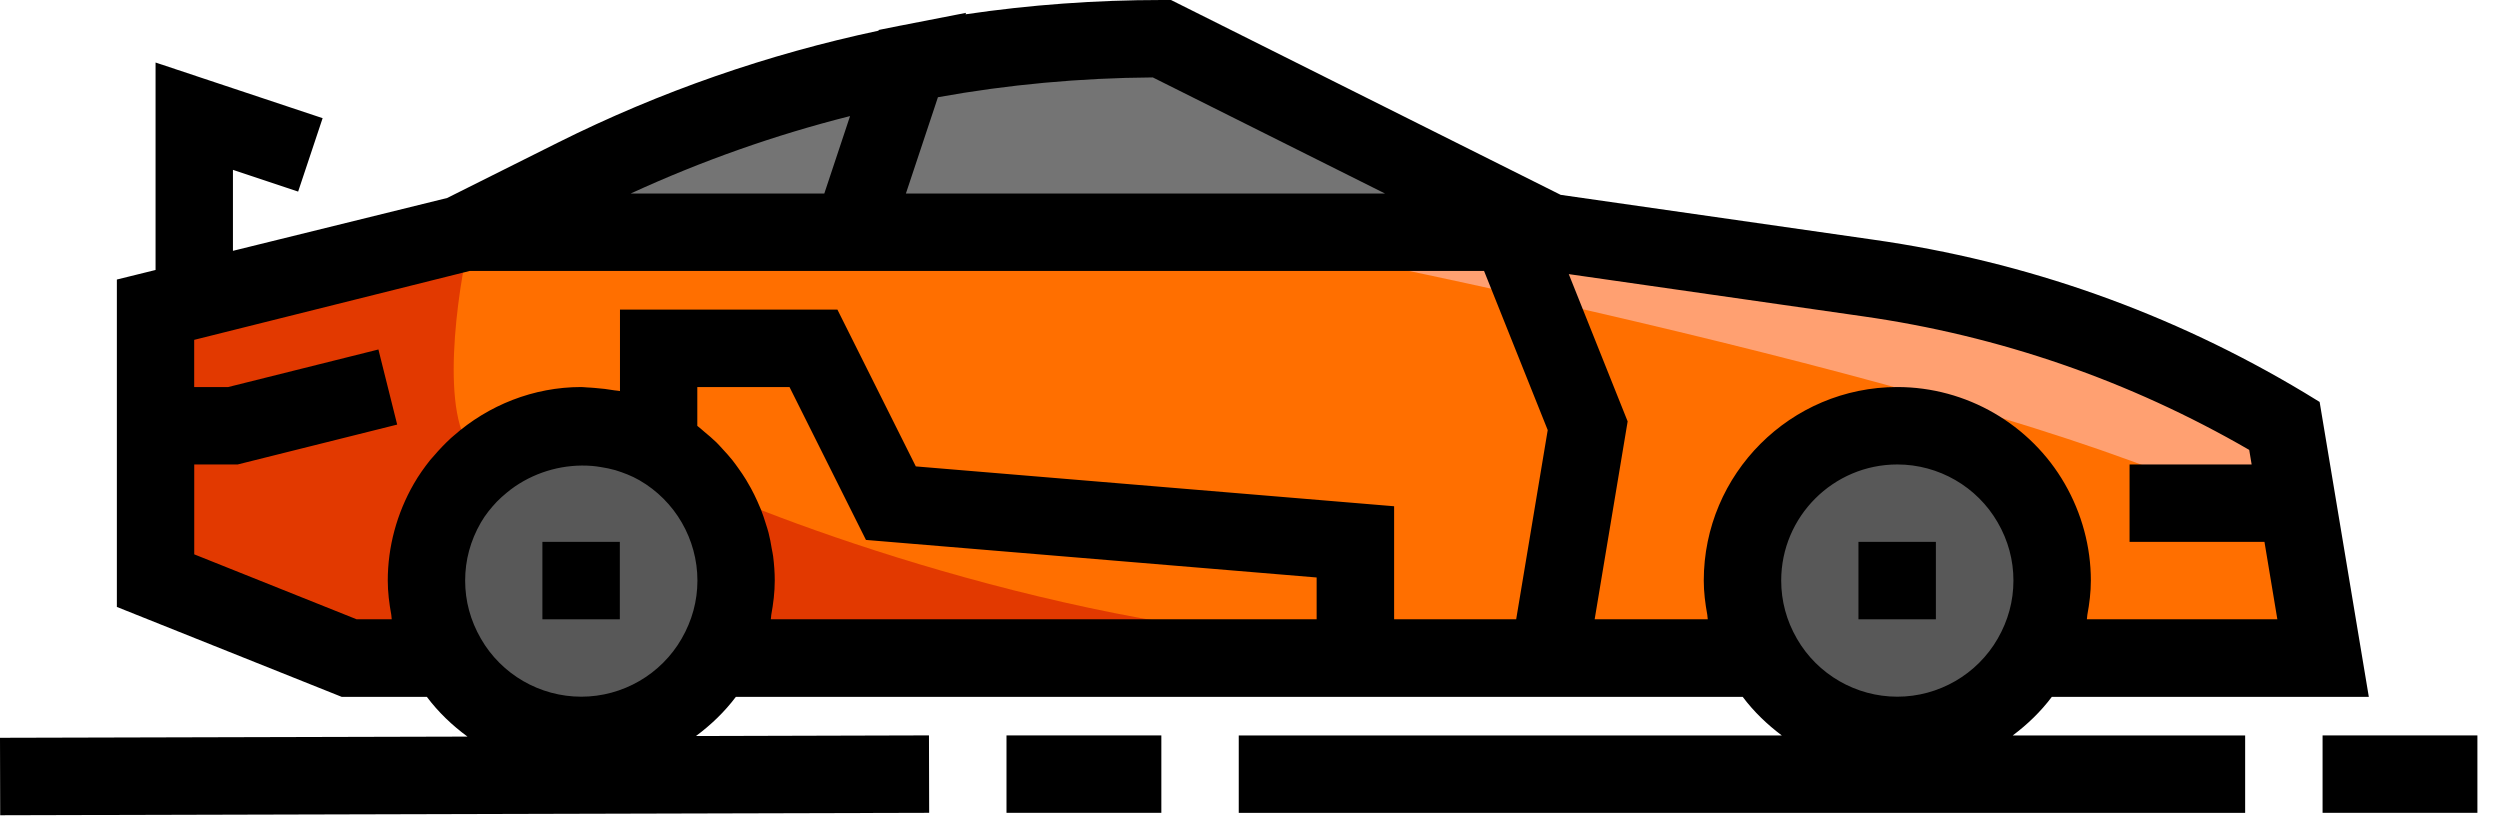 <svg width="102" height="34" viewBox="0 0 102 34" fill="none" xmlns="http://www.w3.org/2000/svg">
<path d="M6.495 23.341V13.396L19.282 9.742H38.97H62.311L80.781 12.584L92.756 17.252L94.989 26.792H83.217L81.796 19.891L77.331 18.064L71.242 21.515L72.053 26.792H29.836V21.515L25.574 18.064L19.282 19.891L17.049 26.792L6.495 23.341Z" fill="#FF6F00"/>
<path d="M59.875 9.336L23.95 8.93L27.807 5.074L40.391 2.435L47.9 1.827L58.049 6.698L59.875 9.336Z" fill="#747474"/>
<path d="M19.688 18.673C17.902 17.861 18.538 12.652 19.079 10.148L6.089 12.99V22.732L11.367 26.183L16.847 27.603L17.456 21.311L23.544 18.673L27.604 19.891L28.822 22.732L33.287 27.603H57.237C62.176 26.927 69.293 25.695 58.252 26.183C47.211 26.67 34.031 22.191 28.822 19.891L22.733 17.861C22.462 18.47 21.474 19.485 19.688 18.673Z" fill="#E23900"/>
<path d="M92.35 21.311C86.18 17.09 59.199 11.163 46.683 8.93L53.584 9.336L69.212 10.554C75.91 12.043 89.59 15.182 90.727 15.831C91.863 16.481 93.23 17.996 93.771 18.673L92.35 21.311Z" fill="#FFA071"/>
<path d="M17.455 24.559L18.673 20.297L21.108 18.876L27.401 18.267L29.43 21.515L30.039 26.386L25.98 29.633L20.703 29.024L17.455 24.559Z" fill="#585858"/>
<path d="M71.039 24.153L72.256 19.891L74.692 18.47L80.984 17.861L83.014 21.108L83.623 25.98L79.563 29.227L74.286 28.618L71.039 24.153Z" fill="#585858"/>
<path d="M83.714 28.433H96.648L94.641 16.399L94.017 16.018C88.59 12.762 82.67 10.663 76.419 9.777L63.676 7.95L47.777 0H47.405C44.703 0 42.02 0.196 39.393 0.584L39.414 0.524L36.761 1.041H36.759C36.756 1.041 36.754 1.041 36.751 1.042L35.852 1.222L35.843 1.252C31.342 2.209 26.941 3.73 22.757 5.821L18.244 8.078L9.504 10.234V6.93L12.164 7.817L13.163 4.821L6.347 2.551V11.015L4.768 11.405V24.763L13.94 28.431H17.415C17.885 29.058 18.451 29.597 19.073 30.053L0 30.102L0.008 33.262L37.91 33.163L37.902 30.004L28.395 30.03C29.005 29.578 29.559 29.049 30.022 28.433H53.72H56.879H61.331H64.532H71.103C71.558 29.038 72.101 29.559 72.697 30.006H50.541V33.164H91.602V30.006H82.12C82.717 29.559 83.259 29.038 83.714 28.433ZM38.135 4.367L38.267 3.967C41.122 3.451 44.065 3.179 47.035 3.159L56.508 7.895H36.961L38.135 4.367ZM34.682 4.736L34.493 5.306L33.632 7.895H25.733C28.631 6.563 31.626 5.505 34.682 4.736ZM27.811 26.058C26.972 27.517 25.404 28.425 23.716 28.425C22.028 28.425 20.459 27.519 19.621 26.058C19.194 25.319 18.978 24.521 18.978 23.687C18.978 22.854 19.194 22.056 19.621 21.317C19.802 21.003 20.03 20.726 20.273 20.467C20.395 20.341 20.526 20.226 20.662 20.113C20.774 20.017 20.89 19.93 21.011 19.847C21.925 19.223 23.045 18.92 24.158 19.01C24.28 19.021 24.4 19.036 24.518 19.057C24.715 19.088 24.913 19.127 25.107 19.183C25.442 19.288 25.772 19.412 26.088 19.594C27.547 20.433 28.455 22.001 28.455 23.689C28.454 24.521 28.237 25.319 27.811 26.058ZM53.719 25.267H31.449C31.462 25.208 31.457 25.148 31.467 25.09C31.552 24.627 31.61 24.158 31.61 23.687C31.61 23.354 31.585 23.024 31.544 22.697C31.53 22.591 31.506 22.487 31.487 22.383C31.451 22.165 31.412 21.947 31.356 21.734C31.325 21.612 31.285 21.494 31.247 21.374C31.187 21.181 31.126 20.992 31.053 20.805C31.004 20.684 30.95 20.564 30.897 20.444C30.816 20.267 30.733 20.093 30.639 19.922C30.576 19.805 30.51 19.69 30.44 19.576C30.339 19.412 30.232 19.251 30.118 19.095C30.041 18.988 29.965 18.88 29.883 18.777C29.758 18.621 29.625 18.473 29.488 18.326C29.403 18.234 29.321 18.139 29.231 18.051C29.071 17.896 28.902 17.753 28.728 17.609C28.648 17.542 28.574 17.471 28.49 17.408C28.476 17.397 28.465 17.386 28.45 17.375V15.791H32.212L35.331 22.029L53.719 23.561V25.267ZM61.86 25.267H56.88V20.655L37.365 19.029L34.167 12.633H25.295V15.954C25.222 15.938 25.148 15.94 25.074 15.927C24.81 15.88 24.545 15.85 24.276 15.829C24.168 15.821 24.058 15.81 23.95 15.807C23.871 15.804 23.793 15.791 23.716 15.791C21.769 15.791 19.927 16.529 18.506 17.781C18.47 17.814 18.432 17.844 18.395 17.877C18.151 18.102 17.922 18.342 17.705 18.596C17.655 18.654 17.602 18.708 17.553 18.768C17.31 19.074 17.081 19.395 16.884 19.739C16.189 20.947 15.821 22.312 15.821 23.686C15.821 24.158 15.88 24.625 15.965 25.088C15.976 25.147 15.971 25.207 15.982 25.265H14.545L7.925 22.617V18.95H9.698L16.205 17.323L15.439 14.259L9.311 15.791H7.923V13.866L19.172 11.053H32.58H35.909H60.549L63.147 17.547L61.86 25.267ZM69.514 23.687C69.514 24.158 69.573 24.625 69.658 25.088C69.669 25.147 69.664 25.207 69.677 25.267H65.062L66.408 17.193L64.006 11.184L75.975 12.901C81.569 13.694 86.877 15.527 91.768 18.356L91.867 18.95H86.886V22.108H92.39L92.916 25.267H85.144C85.157 25.208 85.152 25.147 85.163 25.088C85.249 24.625 85.307 24.158 85.307 23.687C85.307 22.313 84.939 20.949 84.244 19.741C82.842 17.304 80.223 15.791 77.411 15.791C73.057 15.791 69.514 19.333 69.514 23.687ZM77.411 28.425C75.724 28.425 74.154 27.519 73.314 26.058C72.888 25.319 72.673 24.521 72.673 23.687C72.673 21.075 74.799 18.95 77.411 18.95C79.096 18.95 80.667 19.856 81.507 21.317C81.934 22.056 82.148 22.854 82.148 23.687C82.148 24.521 81.932 25.319 81.506 26.058C80.667 27.517 79.097 28.425 77.411 28.425Z" fill="black"/>
<path d="M47.383 30.005H41.065V33.163H47.383V30.005Z" fill="black"/>
<path d="M101.078 30.005H94.761V33.163H101.078V30.005Z" fill="black"/>
<path d="M78.984 22.108H75.825V25.267H78.984V22.108Z" fill="black"/>
<path d="M25.289 22.108H22.13V25.267H25.289V22.108Z" fill="black"/>
</svg>

